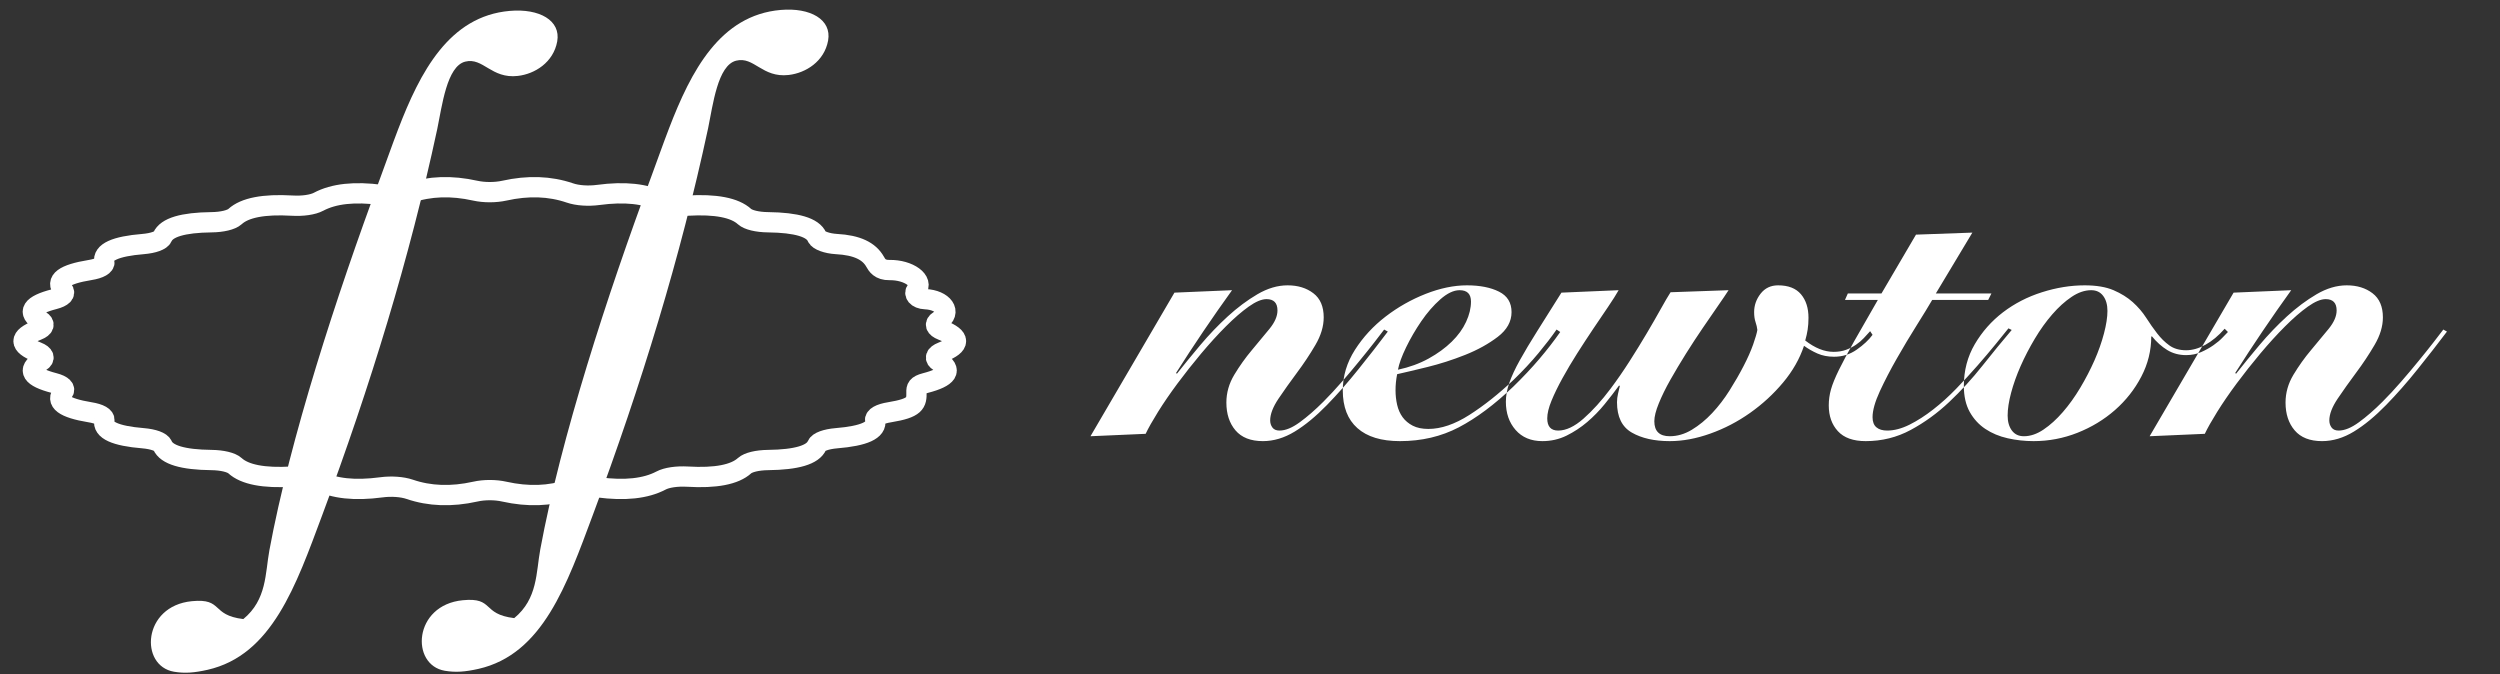 <?xml version="1.0" encoding="UTF-8"?>
<svg width="89px" height="24px" viewBox="0 0 89 24" version="1.1" xmlns="http://www.w3.org/2000/svg" xmlns:xlink="http://www.w3.org/1999/xlink">
    <rect x="0" y="0" width="89" height="24" fill="#333333" stroke="none"/>
    <!-- Generator: Sketch 49 (51002) - http://www.bohemiancoding.com/sketch -->
    <title>Group 4 Copy</title>
    <desc>Created with Sketch.</desc>
    <defs></defs>
    <g id="Page-1" stroke="none" stroke-width="1" fill="none" fill-rule="evenodd">
        <g id="牛顿关于我们" transform="translate(-359, -14)">
            <g id="Group-35">
                <g id="logo" transform="translate(359, 14)">
                    <path d="M38.821,15.53 L41.81,10.418 L43.861,10.331 C43.168,11.294 42.503,12.276 41.868,13.277 L41.897,13.306 C42.147,12.989 42.426,12.647 42.734,12.281 C43.042,11.915 43.367,11.576 43.709,11.263 C44.051,10.95 44.402,10.688 44.763,10.476 C45.124,10.264 45.483,10.158 45.839,10.158 C46.205,10.158 46.511,10.252 46.756,10.44 C47.002,10.627 47.124,10.914 47.124,11.299 C47.124,11.617 47.026,11.944 46.828,12.281 C46.631,12.618 46.412,12.948 46.171,13.27 C45.931,13.593 45.712,13.901 45.514,14.194 C45.317,14.488 45.218,14.746 45.218,14.967 C45.218,15.063 45.245,15.148 45.298,15.22 C45.351,15.292 45.435,15.328 45.55,15.328 C45.762,15.328 46.003,15.229 46.272,15.032 C46.542,14.835 46.821,14.592 47.11,14.303 C47.331,14.081 47.553,13.843 47.774,13.588 C47.996,13.333 48.203,13.087 48.395,12.851 C48.588,12.616 48.761,12.399 48.915,12.202 C49.069,12.004 49.19,11.848 49.276,11.732 L49.406,11.804 C49.079,12.238 48.73,12.685 48.359,13.147 C47.989,13.61 47.615,14.033 47.24,14.418 C46.845,14.823 46.463,15.138 46.092,15.364 C45.721,15.59 45.343,15.704 44.958,15.704 C44.525,15.704 44.2,15.576 43.983,15.321 C43.767,15.066 43.659,14.736 43.659,14.332 C43.659,13.985 43.752,13.655 43.94,13.342 C44.128,13.03 44.337,12.736 44.568,12.462 C44.799,12.187 45.009,11.934 45.197,11.703 C45.384,11.472 45.478,11.256 45.478,11.053 C45.478,10.784 45.348,10.649 45.088,10.649 C44.915,10.649 44.703,10.738 44.453,10.916 C44.203,11.094 43.933,11.328 43.644,11.617 C43.355,11.906 43.062,12.228 42.763,12.584 C42.465,12.94 42.183,13.297 41.918,13.653 C41.654,14.009 41.423,14.346 41.225,14.664 C41.028,14.981 40.881,15.241 40.785,15.444 L38.821,15.53 Z M55.544,11.819 C55.322,12.137 55.074,12.457 54.8,12.779 C54.526,13.102 54.215,13.431 53.869,13.768 C53.204,14.404 52.559,14.885 51.933,15.213 C51.308,15.54 50.61,15.704 49.839,15.704 C49.175,15.704 48.67,15.55 48.323,15.241 C47.976,14.933 47.803,14.486 47.803,13.898 C47.803,13.388 47.948,12.907 48.236,12.454 C48.525,12.002 48.889,11.607 49.327,11.27 C49.765,10.933 50.241,10.664 50.756,10.461 C51.272,10.259 51.76,10.158 52.222,10.158 C52.684,10.158 53.065,10.233 53.363,10.382 C53.662,10.531 53.811,10.774 53.811,11.111 C53.811,11.448 53.647,11.742 53.32,11.992 C52.992,12.242 52.605,12.457 52.157,12.635 C51.71,12.813 51.259,12.957 50.807,13.068 C50.354,13.179 49.998,13.263 49.738,13.321 C49.719,13.417 49.705,13.513 49.695,13.61 C49.685,13.706 49.681,13.802 49.681,13.898 C49.681,14.072 49.7,14.243 49.738,14.411 C49.777,14.58 49.842,14.726 49.933,14.852 C50.025,14.977 50.145,15.078 50.294,15.155 C50.444,15.232 50.629,15.27 50.85,15.27 C51.303,15.27 51.789,15.104 52.309,14.772 C52.829,14.44 53.353,14.024 53.883,13.523 C54.22,13.196 54.516,12.878 54.771,12.57 C55.026,12.262 55.24,11.983 55.414,11.732 L55.544,11.819 Z M52.367,10.736 C52.367,10.466 52.232,10.331 51.962,10.331 C51.75,10.331 51.522,10.44 51.276,10.656 C51.031,10.873 50.805,11.133 50.598,11.436 C50.391,11.739 50.21,12.05 50.056,12.368 C49.902,12.685 49.806,12.95 49.767,13.162 C50.172,13.075 50.535,12.943 50.858,12.765 C51.18,12.587 51.454,12.387 51.681,12.165 C51.907,11.944 52.078,11.708 52.193,11.458 C52.309,11.208 52.367,10.967 52.367,10.736 Z M61.537,10.331 C61.45,10.466 61.325,10.652 61.161,10.887 C60.998,11.123 60.817,11.386 60.62,11.674 C60.422,11.963 60.223,12.269 60.02,12.591 C59.818,12.914 59.633,13.224 59.464,13.523 C59.296,13.821 59.159,14.101 59.053,14.361 C58.947,14.62 58.894,14.832 58.894,14.996 C58.894,15.352 59.077,15.53 59.443,15.53 C59.712,15.53 59.975,15.453 60.23,15.299 C60.485,15.145 60.726,14.948 60.952,14.707 C61.178,14.466 61.385,14.197 61.573,13.898 C61.761,13.6 61.927,13.311 62.071,13.032 C62.216,12.753 62.329,12.498 62.411,12.267 C62.492,12.035 62.543,11.862 62.562,11.747 C62.553,11.66 62.531,11.566 62.497,11.465 C62.463,11.364 62.447,11.246 62.447,11.111 C62.447,10.871 62.524,10.652 62.678,10.454 C62.832,10.257 63.039,10.158 63.299,10.158 C63.664,10.158 63.936,10.264 64.115,10.476 C64.293,10.688 64.382,10.967 64.382,11.313 C64.382,11.467 64.372,11.607 64.353,11.732 C64.334,11.857 64.305,11.987 64.266,12.122 C64.613,12.392 64.95,12.526 65.277,12.526 C65.441,12.526 65.588,12.502 65.718,12.454 C65.848,12.406 65.965,12.346 66.071,12.274 C66.177,12.202 66.271,12.122 66.353,12.035 C66.435,11.949 66.509,11.867 66.577,11.79 L66.663,11.92 C66.529,12.103 66.341,12.279 66.1,12.447 C65.86,12.616 65.59,12.7 65.292,12.7 C65.07,12.7 64.873,12.661 64.699,12.584 C64.526,12.507 64.367,12.416 64.223,12.31 C64.069,12.772 63.821,13.208 63.479,13.617 C63.137,14.026 62.745,14.387 62.302,14.7 C61.859,15.013 61.388,15.258 60.887,15.436 C60.386,15.615 59.905,15.704 59.443,15.704 C58.894,15.704 58.444,15.602 58.093,15.4 C57.741,15.198 57.565,14.837 57.565,14.317 C57.565,14.221 57.578,14.12 57.602,14.014 C57.626,13.908 57.647,13.817 57.667,13.74 L57.638,13.725 C57.484,13.937 57.313,14.158 57.125,14.389 C56.937,14.62 56.73,14.832 56.504,15.025 C56.278,15.217 56.032,15.379 55.768,15.509 C55.503,15.639 55.216,15.704 54.908,15.704 C54.504,15.704 54.186,15.571 53.955,15.306 C53.724,15.042 53.609,14.707 53.609,14.303 C53.609,14.091 53.649,13.867 53.731,13.631 C53.813,13.395 53.938,13.126 54.107,12.823 C54.275,12.519 54.482,12.173 54.728,11.783 L55.587,10.418 L57.623,10.331 C57.537,10.485 57.411,10.683 57.248,10.924 C57.084,11.164 56.908,11.424 56.721,11.703 C56.533,11.983 56.343,12.274 56.15,12.577 C55.958,12.88 55.782,13.176 55.623,13.465 C55.464,13.754 55.334,14.021 55.233,14.267 C55.132,14.512 55.082,14.722 55.082,14.895 C55.082,15.184 55.212,15.328 55.471,15.328 C55.751,15.328 56.052,15.186 56.374,14.902 C56.697,14.618 57.017,14.264 57.334,13.841 C57.565,13.533 57.792,13.205 58.013,12.859 C58.235,12.512 58.439,12.18 58.627,11.862 C58.815,11.544 58.981,11.256 59.125,10.996 C59.27,10.736 59.385,10.538 59.472,10.404 L61.537,10.331 Z M65.681,10.678 L65.783,10.447 L66.981,10.447 L68.209,8.353 L70.216,8.281 L68.916,10.447 L70.895,10.447 L70.779,10.678 L68.786,10.678 C68.652,10.909 68.466,11.212 68.23,11.588 C67.994,11.963 67.761,12.353 67.53,12.758 C67.299,13.162 67.097,13.552 66.923,13.927 C66.75,14.303 66.663,14.611 66.663,14.852 C66.663,15.015 66.709,15.136 66.801,15.213 C66.892,15.29 67.02,15.328 67.183,15.328 C67.434,15.328 67.698,15.258 67.978,15.119 C68.257,14.979 68.538,14.799 68.822,14.577 C69.106,14.356 69.381,14.108 69.646,13.833 C69.91,13.559 70.161,13.287 70.397,13.017 C70.632,12.748 70.847,12.495 71.039,12.259 C71.232,12.023 71.386,11.833 71.501,11.689 L71.617,11.747 C71.289,12.132 70.943,12.555 70.577,13.017 C70.211,13.48 69.816,13.91 69.393,14.31 C68.969,14.71 68.512,15.042 68.021,15.306 C67.53,15.571 66.996,15.704 66.418,15.704 C65.975,15.704 65.645,15.586 65.429,15.35 C65.212,15.114 65.104,14.808 65.104,14.433 C65.104,14.24 65.13,14.05 65.183,13.862 C65.236,13.675 65.33,13.444 65.465,13.169 C65.6,12.895 65.778,12.56 65.999,12.165 C66.221,11.771 66.505,11.275 66.851,10.678 L65.681,10.678 Z M79.314,11.819 C79.275,11.857 79.213,11.922 79.126,12.014 C79.04,12.105 78.931,12.197 78.801,12.288 C78.671,12.38 78.525,12.462 78.361,12.534 C78.197,12.606 78.019,12.642 77.827,12.642 C77.576,12.642 77.352,12.582 77.155,12.462 C76.958,12.341 76.777,12.18 76.613,11.978 L76.585,11.978 C76.585,12.478 76.467,12.955 76.231,13.407 C75.995,13.86 75.682,14.257 75.292,14.599 C74.902,14.941 74.457,15.21 73.956,15.408 C73.456,15.605 72.936,15.704 72.397,15.704 C72.079,15.704 71.771,15.67 71.472,15.602 C71.174,15.535 70.909,15.424 70.678,15.27 C70.447,15.116 70.262,14.914 70.122,14.664 C69.983,14.413 69.913,14.105 69.913,13.74 C69.913,13.191 70.043,12.695 70.303,12.252 C70.563,11.809 70.897,11.431 71.306,11.118 C71.715,10.806 72.178,10.567 72.693,10.404 C73.208,10.24 73.716,10.158 74.216,10.158 C74.63,10.158 74.972,10.216 75.242,10.331 C75.511,10.447 75.74,10.589 75.927,10.757 C76.115,10.926 76.274,11.111 76.404,11.313 C76.534,11.516 76.664,11.701 76.794,11.869 C76.924,12.038 77.068,12.18 77.227,12.295 C77.386,12.411 77.586,12.469 77.827,12.469 C78.048,12.469 78.277,12.404 78.512,12.274 C78.748,12.144 78.977,11.954 79.198,11.703 L79.314,11.819 Z M74.447,10.331 C74.216,10.331 73.983,10.411 73.747,10.57 C73.511,10.729 73.282,10.936 73.061,11.191 C72.839,11.446 72.632,11.735 72.44,12.057 C72.247,12.38 72.079,12.705 71.934,13.032 C71.79,13.359 71.677,13.677 71.595,13.985 C71.513,14.293 71.472,14.563 71.472,14.794 C71.472,15.015 71.523,15.193 71.624,15.328 C71.725,15.463 71.867,15.53 72.05,15.53 C72.281,15.53 72.515,15.451 72.75,15.292 C72.986,15.133 73.215,14.926 73.436,14.671 C73.658,14.416 73.865,14.127 74.057,13.805 C74.25,13.482 74.418,13.157 74.563,12.83 C74.707,12.502 74.82,12.182 74.902,11.869 C74.984,11.557 75.025,11.289 75.025,11.068 C75.025,10.846 74.974,10.668 74.873,10.534 C74.772,10.399 74.63,10.331 74.447,10.331 Z M76.527,15.53 L79.516,10.418 L81.567,10.331 C80.874,11.294 80.209,12.276 79.574,13.277 L79.603,13.306 C79.853,12.989 80.132,12.647 80.44,12.281 C80.748,11.915 81.073,11.576 81.415,11.263 C81.757,10.95 82.108,10.688 82.469,10.476 C82.83,10.264 83.189,10.158 83.545,10.158 C83.911,10.158 84.217,10.252 84.462,10.44 C84.708,10.627 84.831,10.914 84.831,11.299 C84.831,11.617 84.732,11.944 84.534,12.281 C84.337,12.618 84.118,12.948 83.877,13.27 C83.637,13.593 83.418,13.901 83.22,14.194 C83.023,14.488 82.924,14.746 82.924,14.967 C82.924,15.063 82.951,15.148 83.004,15.22 C83.057,15.292 83.141,15.328 83.256,15.328 C83.468,15.328 83.709,15.229 83.978,15.032 C84.248,14.835 84.527,14.592 84.816,14.303 C85.038,14.081 85.259,13.843 85.48,13.588 C85.702,13.333 85.909,13.087 86.101,12.851 C86.294,12.616 86.467,12.399 86.621,12.202 C86.775,12.004 86.896,11.848 86.982,11.732 L87.112,11.804 C86.785,12.238 86.436,12.685 86.065,13.147 C85.695,13.61 85.322,14.033 84.946,14.418 C84.551,14.823 84.169,15.138 83.798,15.364 C83.427,15.59 83.049,15.704 82.664,15.704 C82.231,15.704 81.906,15.576 81.69,15.321 C81.473,15.066 81.365,14.736 81.365,14.332 C81.365,13.985 81.458,13.655 81.646,13.342 C81.834,13.03 82.043,12.736 82.274,12.462 C82.505,12.187 82.715,11.934 82.903,11.703 C83.09,11.472 83.184,11.256 83.184,11.053 C83.184,10.784 83.054,10.649 82.794,10.649 C82.621,10.649 82.409,10.738 82.159,10.916 C81.909,11.094 81.639,11.328 81.35,11.617 C81.061,11.906 80.768,12.228 80.469,12.584 C80.171,12.94 79.889,13.297 79.624,13.653 C79.36,14.009 79.129,14.346 78.931,14.664 C78.734,14.981 78.587,15.241 78.491,15.444 L76.527,15.53 Z" id="newton" fill="#FFFFFF"></path>
                    <g id="Page-1" transform="translate(0.749, 0)">
                        <path d="M32.683,12.873 C33.164,13.174 33.002,13.428 32.195,13.637 C31.894,13.715 31.873,13.81 31.877,13.961 C31.886,14.348 31.843,14.525 30.923,14.676 C30.579,14.73 30.381,14.843 30.406,14.97 C30.479,15.309 30.019,15.52 29.027,15.601 C28.657,15.633 28.389,15.73 28.336,15.855 C28.195,16.192 27.613,16.366 26.592,16.377 C26.21,16.382 25.888,16.46 25.757,16.578 C25.407,16.896 24.73,17.028 23.724,16.968 C23.346,16.947 22.983,17 22.782,17.108 C22.239,17.394 21.495,17.475 20.548,17.349 C20.193,17.301 19.803,17.329 19.538,17.419 C18.828,17.663 18.051,17.691 17.203,17.502 C16.887,17.43 16.486,17.43 16.171,17.502 C15.323,17.691 14.544,17.663 13.834,17.419 C13.571,17.329 13.18,17.301 12.825,17.349 C11.878,17.475 11.133,17.394 10.592,17.108 C10.391,17 10.024,16.947 9.649,16.968 C8.643,17.028 7.965,16.896 7.616,16.578 C7.486,16.46 7.162,16.382 6.781,16.377 C5.759,16.366 5.179,16.192 5.036,15.855 C4.983,15.73 4.715,15.633 4.345,15.601 C3.353,15.52 2.894,15.309 2.966,14.97 C2.993,14.843 2.794,14.73 2.451,14.676 C1.531,14.525 1.211,14.288 1.496,13.961 C1.6,13.841 1.479,13.715 1.178,13.637 C0.371,13.428 0.208,13.174 0.691,12.873 C0.869,12.763 0.827,12.631 0.583,12.535 C-0.077,12.274 -0.077,12.014 0.583,11.754 C0.827,11.658 0.869,11.527 0.69,11.415 C0.206,11.116 0.371,10.86 1.178,10.651 C1.479,10.574 1.6,10.449 1.496,10.328 C1.211,10.002 1.531,9.763 2.451,9.614 C2.794,9.56 2.993,9.445 2.966,9.32 C2.894,8.981 3.353,8.769 4.345,8.688 C4.715,8.657 4.983,8.559 5.035,8.435 C5.179,8.098 5.759,7.924 6.781,7.912 C7.162,7.908 7.486,7.829 7.616,7.712 C7.965,7.392 8.643,7.262 9.649,7.32 C10.024,7.343 10.391,7.29 10.592,7.182 C11.133,6.894 11.878,6.813 12.825,6.94 C13.18,6.988 13.571,6.961 13.834,6.869 C14.544,6.626 15.323,6.599 16.171,6.788 C16.486,6.858 16.886,6.858 17.203,6.788 C18.049,6.599 18.828,6.626 19.538,6.869 C19.803,6.961 20.193,6.988 20.548,6.94 C21.496,6.813 22.239,6.894 22.782,7.182 C22.983,7.29 23.346,7.343 23.724,7.32 C24.73,7.262 25.407,7.392 25.757,7.712 C25.888,7.829 26.21,7.908 26.592,7.912 C27.613,7.924 28.195,8.098 28.336,8.435 C28.389,8.559 28.694,8.669 29.027,8.688 C29.763,8.728 30.193,8.939 30.406,9.32 C30.471,9.434 30.572,9.621 30.921,9.614 C31.598,9.604 32.159,10.002 31.877,10.328 C31.771,10.449 31.881,10.638 32.195,10.651 C32.818,10.678 33.164,11.116 32.683,11.415 C32.504,11.527 32.545,11.658 32.79,11.754 C33.449,12.014 33.451,12.274 32.79,12.535 C32.545,12.631 32.504,12.763 32.683,12.873 Z" id="Stroke-1" stroke="#FFFFFF" stroke-width="0.722"></path>
                        <path d="M17.685,2.703 C18.292,2.634 18.952,2.222 19.088,1.475 C19.221,0.727 18.453,0.296 17.398,0.388 C15.238,0.575 14.207,2.567 13.426,4.599 C13.201,5.184 12.997,5.773 12.792,6.323 C11.223,10.545 9.574,15.631 8.841,19.591 C8.691,20.406 8.754,21.349 7.913,22.039 C6.743,21.898 7.209,21.293 6.083,21.402 C4.319,21.572 4.211,23.706 5.448,23.914 C5.831,23.978 6.168,23.951 6.64,23.845 C8.935,23.324 9.789,20.84 10.714,18.361 C12.443,13.724 13.837,9.161 14.806,4.644 C14.81,4.628 14.813,4.611 14.817,4.595 C14.989,3.768 15.156,2.359 15.813,2.194 C16.452,2.035 16.741,2.812 17.685,2.703" id="Fill-3" fill="#FFFFFF"></path>
                        <g id="Group-7" transform="translate(14.049, 0.231)" fill="#FFFFFF">
                            <path d="M12.993,0.123 C10.833,0.31 9.802,2.302 9.021,4.335 C8.796,4.92 8.591,5.508 8.387,6.057 C6.816,10.28 5.169,15.366 4.436,19.326 C4.285,20.141 4.349,21.085 3.508,21.774 C2.338,21.634 2.804,21.027 1.677,21.137 C-0.086,21.308 -0.194,23.441 1.041,23.649 C1.426,23.713 1.763,23.687 2.235,23.581 C4.53,23.059 5.384,20.575 6.309,18.096 C8.038,13.461 9.432,8.896 10.401,4.379 C10.405,4.363 10.408,4.345 10.412,4.329 C10.582,3.503 10.75,2.094 11.409,1.929 C12.047,1.769 12.334,2.547 13.279,2.438 C13.888,2.368 14.547,1.957 14.683,1.212 C14.816,0.462 14.048,0.032 12.993,0.123" id="Fill-5"></path>
                        </g>
                    </g>
                </g>
            </g>
        </g>
    </g>
</svg>